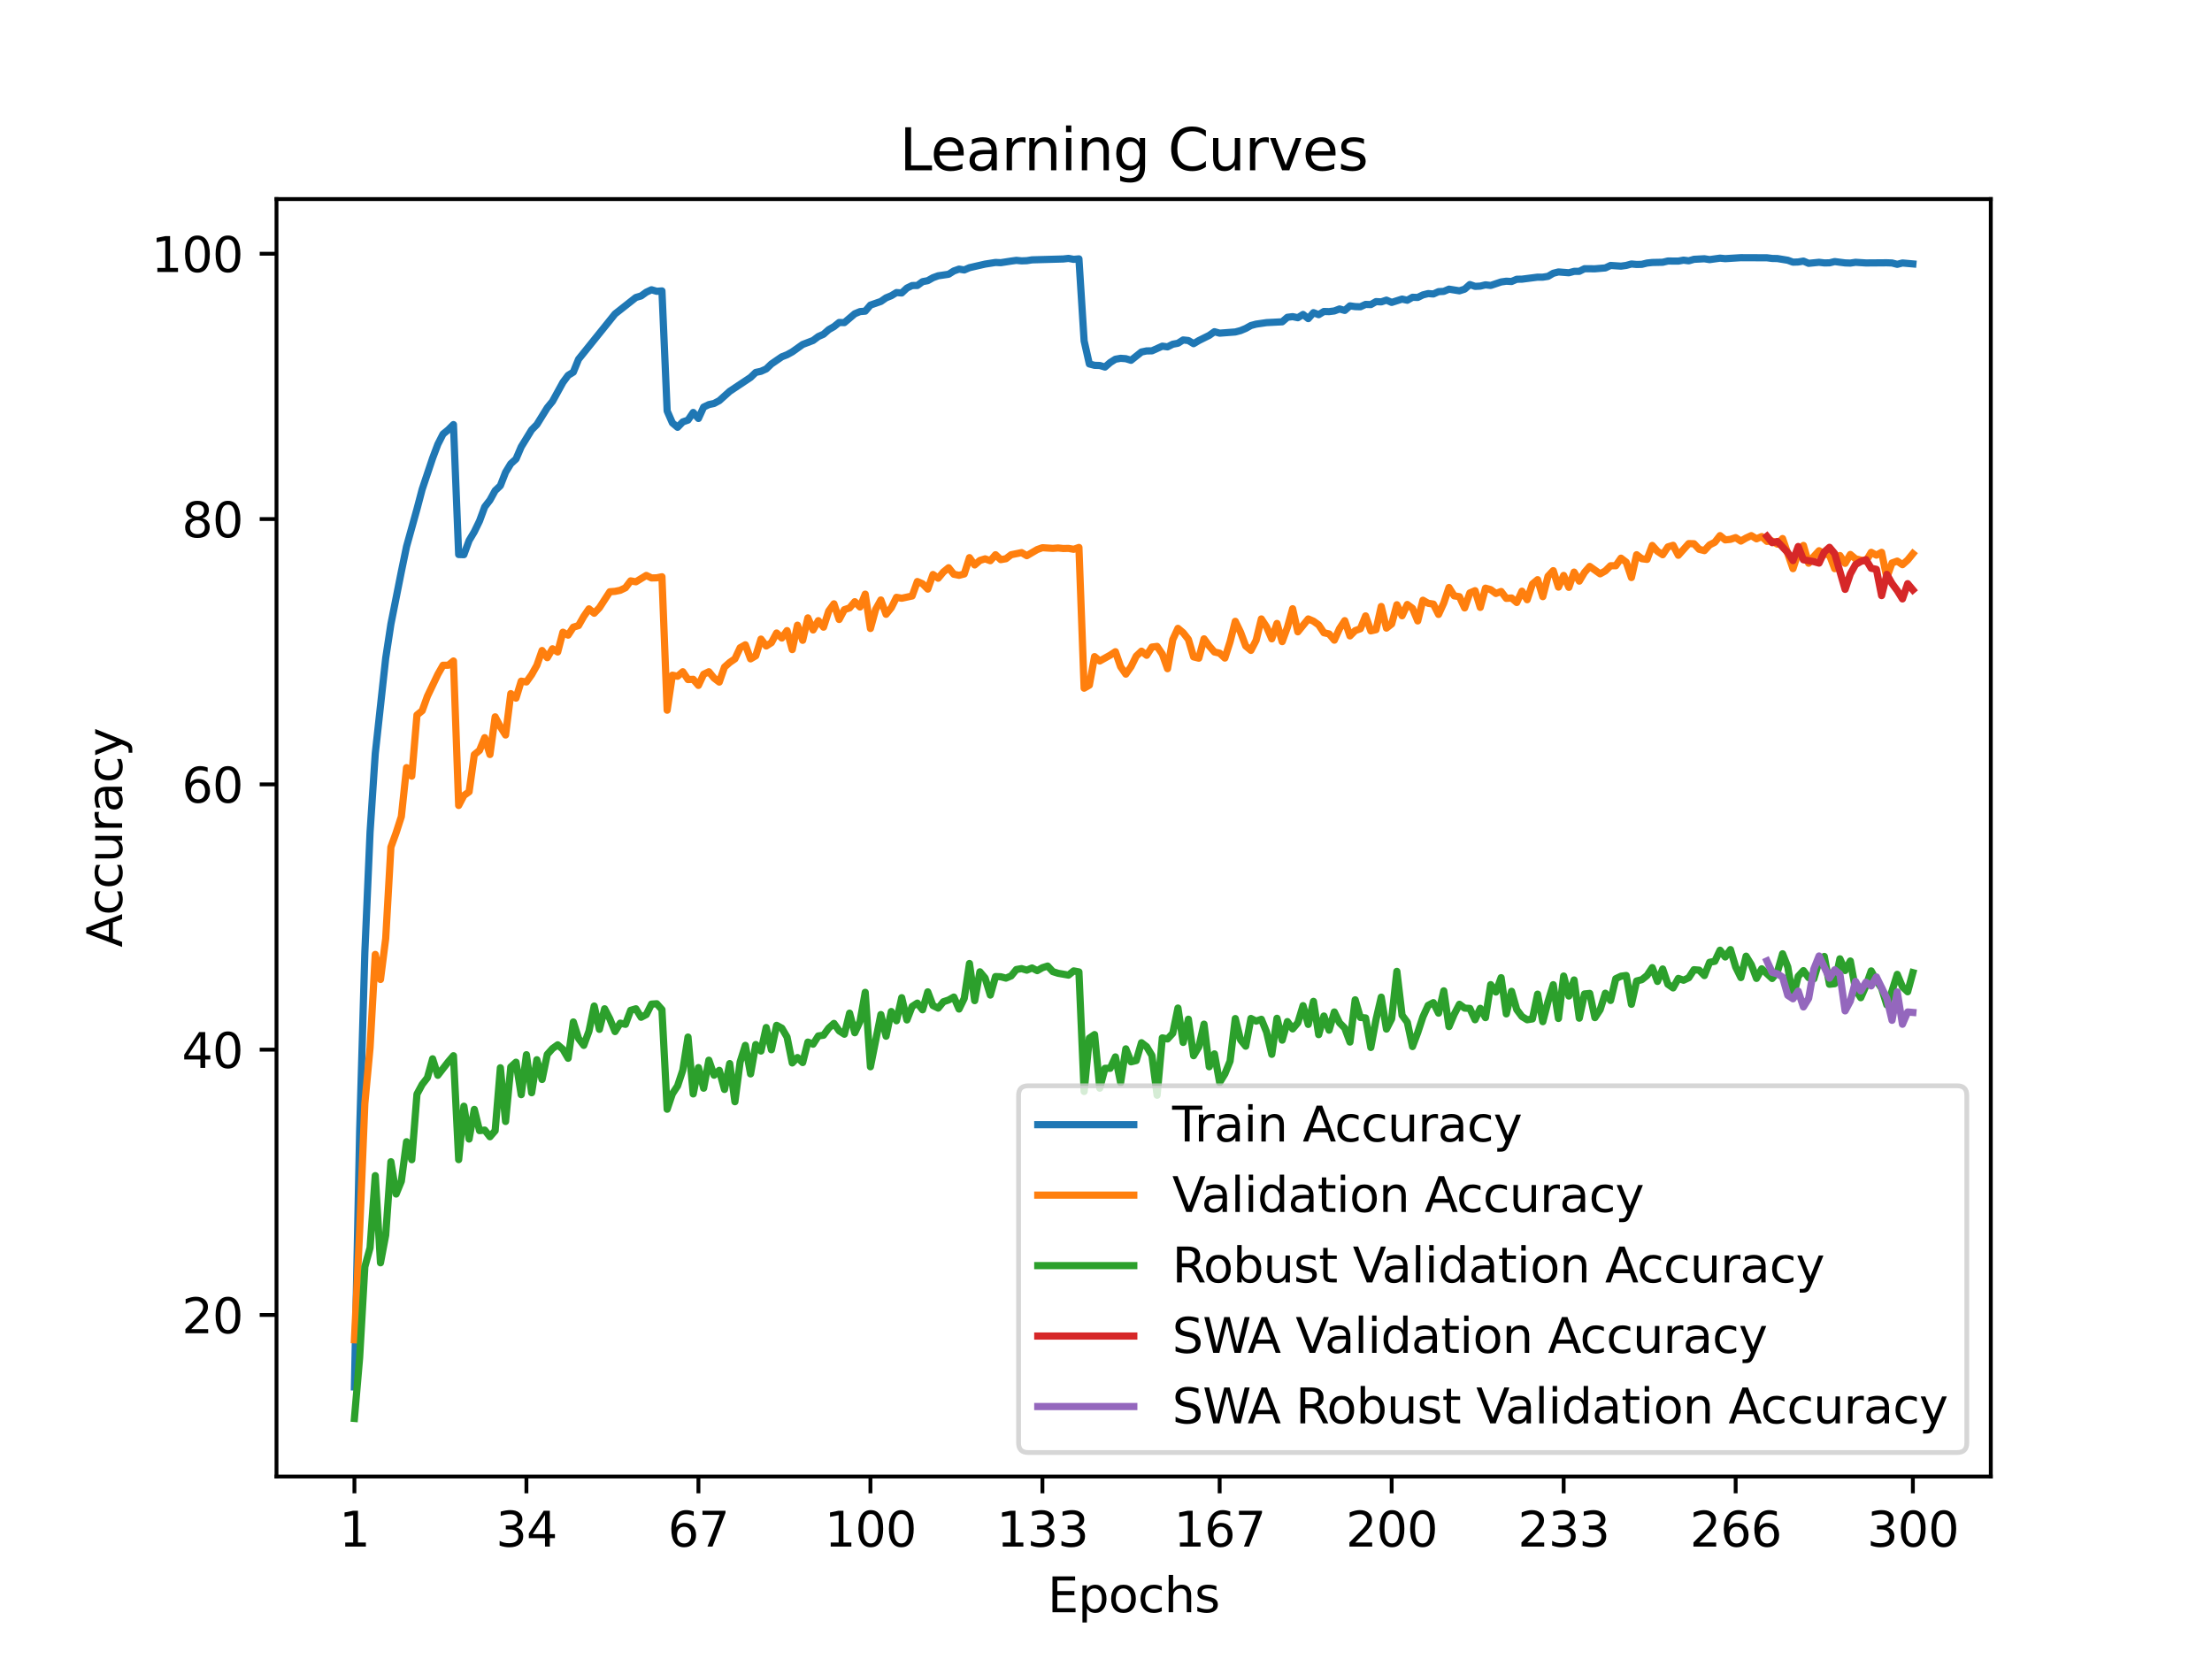 <?xml version="1.0" encoding="utf-8" standalone="no"?>
<!DOCTYPE svg PUBLIC "-//W3C//DTD SVG 1.1//EN"
  "http://www.w3.org/Graphics/SVG/1.1/DTD/svg11.dtd">
<svg xmlns:xlink="http://www.w3.org/1999/xlink" width="460.8pt" height="345.6pt" viewBox="0 0 460.8 345.6" xmlns="http://www.w3.org/2000/svg" version="1.1">
 <defs>
  <style type="text/css">*{stroke-linejoin: round; stroke-linecap: butt}</style>
 </defs>
 <g id="figure_1">
  <g id="patch_1">
   <path d="M 0 345.6 
L 460.8 345.6 
L 460.8 0 
L 0 0 
z
" style="fill: #ffffff"/>
  </g>
  <g id="axes_1">
   <g id="patch_2">
    <path d="M 57.6 307.584 
L 414.72 307.584 
L 414.72 41.472 
L 57.6 41.472 
z
" style="fill: #ffffff"/>
   </g>
   <g id="matplotlib.axis_1">
    <g id="xtick_1">
     <g id="line2d_1">
      <defs>
       <path id="m2e901fe897" d="M 0 0 
L 0 3.5 
" style="stroke: #000000; stroke-width: 0.8"/>
      </defs>
      <g>
       <use xlink:href="#m2e901fe897" x="73.833" y="307.584" style="stroke: #000000; stroke-width: 0.8"/>
      </g>
     </g>
     <g id="text_1">
      <!-- 1 -->
      <g transform="translate(70.651 322.182) scale(0.1 -0.1)">
       <defs>
        <path id="DejaVuSans-31" d="M 794 531 
L 1825 531 
L 1825 4091 
L 703 3866 
L 703 4441 
L 1819 4666 
L 2450 4666 
L 2450 531 
L 3481 531 
L 3481 0 
L 794 0 
L 794 531 
z
" transform="scale(0.016)"/>
       </defs>
       <use xlink:href="#DejaVuSans-31"/>
      </g>
     </g>
    </g>
    <g id="xtick_2">
     <g id="line2d_2">
      <g>
       <use xlink:href="#m2e901fe897" x="109.664" y="307.584" style="stroke: #000000; stroke-width: 0.8"/>
      </g>
     </g>
     <g id="text_2">
      <!-- 34 -->
      <g transform="translate(103.302 322.182) scale(0.1 -0.1)">
       <defs>
        <path id="DejaVuSans-33" d="M 2597 2516 
Q 3050 2419 3304 2112 
Q 3559 1806 3559 1356 
Q 3559 666 3084 287 
Q 2609 -91 1734 -91 
Q 1441 -91 1130 -33 
Q 819 25 488 141 
L 488 750 
Q 750 597 1062 519 
Q 1375 441 1716 441 
Q 2309 441 2620 675 
Q 2931 909 2931 1356 
Q 2931 1769 2642 2001 
Q 2353 2234 1838 2234 
L 1294 2234 
L 1294 2753 
L 1863 2753 
Q 2328 2753 2575 2939 
Q 2822 3125 2822 3475 
Q 2822 3834 2567 4026 
Q 2313 4219 1838 4219 
Q 1578 4219 1281 4162 
Q 984 4106 628 3988 
L 628 4550 
Q 988 4650 1302 4700 
Q 1616 4750 1894 4750 
Q 2613 4750 3031 4423 
Q 3450 4097 3450 3541 
Q 3450 3153 3228 2886 
Q 3006 2619 2597 2516 
z
" transform="scale(0.016)"/>
        <path id="DejaVuSans-34" d="M 2419 4116 
L 825 1625 
L 2419 1625 
L 2419 4116 
z
M 2253 4666 
L 3047 4666 
L 3047 1625 
L 3713 1625 
L 3713 1100 
L 3047 1100 
L 3047 0 
L 2419 0 
L 2419 1100 
L 313 1100 
L 313 1709 
L 2253 4666 
z
" transform="scale(0.016)"/>
       </defs>
       <use xlink:href="#DejaVuSans-33"/>
       <use xlink:href="#DejaVuSans-34" x="63.623"/>
      </g>
     </g>
    </g>
    <g id="xtick_3">
     <g id="line2d_3">
      <g>
       <use xlink:href="#m2e901fe897" x="145.496" y="307.584" style="stroke: #000000; stroke-width: 0.8"/>
      </g>
     </g>
     <g id="text_3">
      <!-- 67 -->
      <g transform="translate(139.133 322.182) scale(0.1 -0.1)">
       <defs>
        <path id="DejaVuSans-36" d="M 2113 2584 
Q 1688 2584 1439 2293 
Q 1191 2003 1191 1497 
Q 1191 994 1439 701 
Q 1688 409 2113 409 
Q 2538 409 2786 701 
Q 3034 994 3034 1497 
Q 3034 2003 2786 2293 
Q 2538 2584 2113 2584 
z
M 3366 4563 
L 3366 3988 
Q 3128 4100 2886 4159 
Q 2644 4219 2406 4219 
Q 1781 4219 1451 3797 
Q 1122 3375 1075 2522 
Q 1259 2794 1537 2939 
Q 1816 3084 2150 3084 
Q 2853 3084 3261 2657 
Q 3669 2231 3669 1497 
Q 3669 778 3244 343 
Q 2819 -91 2113 -91 
Q 1303 -91 875 529 
Q 447 1150 447 2328 
Q 447 3434 972 4092 
Q 1497 4750 2381 4750 
Q 2619 4750 2861 4703 
Q 3103 4656 3366 4563 
z
" transform="scale(0.016)"/>
        <path id="DejaVuSans-37" d="M 525 4666 
L 3525 4666 
L 3525 4397 
L 1831 0 
L 1172 0 
L 2766 4134 
L 525 4134 
L 525 4666 
z
" transform="scale(0.016)"/>
       </defs>
       <use xlink:href="#DejaVuSans-36"/>
       <use xlink:href="#DejaVuSans-37" x="63.623"/>
      </g>
     </g>
    </g>
    <g id="xtick_4">
     <g id="line2d_4">
      <g>
       <use xlink:href="#m2e901fe897" x="181.327" y="307.584" style="stroke: #000000; stroke-width: 0.8"/>
      </g>
     </g>
     <g id="text_4">
      <!-- 100 -->
      <g transform="translate(171.783 322.182) scale(0.1 -0.1)">
       <defs>
        <path id="DejaVuSans-30" d="M 2034 4250 
Q 1547 4250 1301 3770 
Q 1056 3291 1056 2328 
Q 1056 1369 1301 889 
Q 1547 409 2034 409 
Q 2525 409 2770 889 
Q 3016 1369 3016 2328 
Q 3016 3291 2770 3770 
Q 2525 4250 2034 4250 
z
M 2034 4750 
Q 2819 4750 3233 4129 
Q 3647 3509 3647 2328 
Q 3647 1150 3233 529 
Q 2819 -91 2034 -91 
Q 1250 -91 836 529 
Q 422 1150 422 2328 
Q 422 3509 836 4129 
Q 1250 4750 2034 4750 
z
" transform="scale(0.016)"/>
       </defs>
       <use xlink:href="#DejaVuSans-31"/>
       <use xlink:href="#DejaVuSans-30" x="63.623"/>
       <use xlink:href="#DejaVuSans-30" x="127.246"/>
      </g>
     </g>
    </g>
    <g id="xtick_5">
     <g id="line2d_5">
      <g>
       <use xlink:href="#m2e901fe897" x="217.158" y="307.584" style="stroke: #000000; stroke-width: 0.8"/>
      </g>
     </g>
     <g id="text_5">
      <!-- 133 -->
      <g transform="translate(207.615 322.182) scale(0.1 -0.1)">
       <use xlink:href="#DejaVuSans-31"/>
       <use xlink:href="#DejaVuSans-33" x="63.623"/>
       <use xlink:href="#DejaVuSans-33" x="127.246"/>
      </g>
     </g>
    </g>
    <g id="xtick_6">
     <g id="line2d_6">
      <g>
       <use xlink:href="#m2e901fe897" x="254.076" y="307.584" style="stroke: #000000; stroke-width: 0.8"/>
      </g>
     </g>
     <g id="text_6">
      <!-- 167 -->
      <g transform="translate(244.532 322.182) scale(0.1 -0.1)">
       <use xlink:href="#DejaVuSans-31"/>
       <use xlink:href="#DejaVuSans-36" x="63.623"/>
       <use xlink:href="#DejaVuSans-37" x="127.246"/>
      </g>
     </g>
    </g>
    <g id="xtick_7">
     <g id="line2d_7">
      <g>
       <use xlink:href="#m2e901fe897" x="289.907" y="307.584" style="stroke: #000000; stroke-width: 0.8"/>
      </g>
     </g>
     <g id="text_7">
      <!-- 200 -->
      <g transform="translate(280.363 322.182) scale(0.1 -0.1)">
       <defs>
        <path id="DejaVuSans-32" d="M 1228 531 
L 3431 531 
L 3431 0 
L 469 0 
L 469 531 
Q 828 903 1448 1529 
Q 2069 2156 2228 2338 
Q 2531 2678 2651 2914 
Q 2772 3150 2772 3378 
Q 2772 3750 2511 3984 
Q 2250 4219 1831 4219 
Q 1534 4219 1204 4116 
Q 875 4013 500 3803 
L 500 4441 
Q 881 4594 1212 4672 
Q 1544 4750 1819 4750 
Q 2544 4750 2975 4387 
Q 3406 4025 3406 3419 
Q 3406 3131 3298 2873 
Q 3191 2616 2906 2266 
Q 2828 2175 2409 1742 
Q 1991 1309 1228 531 
z
" transform="scale(0.016)"/>
       </defs>
       <use xlink:href="#DejaVuSans-32"/>
       <use xlink:href="#DejaVuSans-30" x="63.623"/>
       <use xlink:href="#DejaVuSans-30" x="127.246"/>
      </g>
     </g>
    </g>
    <g id="xtick_8">
     <g id="line2d_8">
      <g>
       <use xlink:href="#m2e901fe897" x="325.739" y="307.584" style="stroke: #000000; stroke-width: 0.8"/>
      </g>
     </g>
     <g id="text_8">
      <!-- 233 -->
      <g transform="translate(316.195 322.182) scale(0.1 -0.1)">
       <use xlink:href="#DejaVuSans-32"/>
       <use xlink:href="#DejaVuSans-33" x="63.623"/>
       <use xlink:href="#DejaVuSans-33" x="127.246"/>
      </g>
     </g>
    </g>
    <g id="xtick_9">
     <g id="line2d_9">
      <g>
       <use xlink:href="#m2e901fe897" x="361.57" y="307.584" style="stroke: #000000; stroke-width: 0.8"/>
      </g>
     </g>
     <g id="text_9">
      <!-- 266 -->
      <g transform="translate(352.026 322.182) scale(0.1 -0.1)">
       <use xlink:href="#DejaVuSans-32"/>
       <use xlink:href="#DejaVuSans-36" x="63.623"/>
       <use xlink:href="#DejaVuSans-36" x="127.246"/>
      </g>
     </g>
    </g>
    <g id="xtick_10">
     <g id="line2d_10">
      <g>
       <use xlink:href="#m2e901fe897" x="398.487" y="307.584" style="stroke: #000000; stroke-width: 0.8"/>
      </g>
     </g>
     <g id="text_10">
      <!-- 300 -->
      <g transform="translate(388.944 322.182) scale(0.1 -0.1)">
       <use xlink:href="#DejaVuSans-33"/>
       <use xlink:href="#DejaVuSans-30" x="63.623"/>
       <use xlink:href="#DejaVuSans-30" x="127.246"/>
      </g>
     </g>
    </g>
    <g id="text_11">
     <!-- Epochs -->
     <g transform="translate(218.244 335.861) scale(0.1 -0.1)">
      <defs>
       <path id="DejaVuSans-45" d="M 628 4666 
L 3578 4666 
L 3578 4134 
L 1259 4134 
L 1259 2753 
L 3481 2753 
L 3481 2222 
L 1259 2222 
L 1259 531 
L 3634 531 
L 3634 0 
L 628 0 
L 628 4666 
z
" transform="scale(0.016)"/>
       <path id="DejaVuSans-70" d="M 1159 525 
L 1159 -1331 
L 581 -1331 
L 581 3500 
L 1159 3500 
L 1159 2969 
Q 1341 3281 1617 3432 
Q 1894 3584 2278 3584 
Q 2916 3584 3314 3078 
Q 3713 2572 3713 1747 
Q 3713 922 3314 415 
Q 2916 -91 2278 -91 
Q 1894 -91 1617 61 
Q 1341 213 1159 525 
z
M 3116 1747 
Q 3116 2381 2855 2742 
Q 2594 3103 2138 3103 
Q 1681 3103 1420 2742 
Q 1159 2381 1159 1747 
Q 1159 1113 1420 752 
Q 1681 391 2138 391 
Q 2594 391 2855 752 
Q 3116 1113 3116 1747 
z
" transform="scale(0.016)"/>
       <path id="DejaVuSans-6f" d="M 1959 3097 
Q 1497 3097 1228 2736 
Q 959 2375 959 1747 
Q 959 1119 1226 758 
Q 1494 397 1959 397 
Q 2419 397 2687 759 
Q 2956 1122 2956 1747 
Q 2956 2369 2687 2733 
Q 2419 3097 1959 3097 
z
M 1959 3584 
Q 2709 3584 3137 3096 
Q 3566 2609 3566 1747 
Q 3566 888 3137 398 
Q 2709 -91 1959 -91 
Q 1206 -91 779 398 
Q 353 888 353 1747 
Q 353 2609 779 3096 
Q 1206 3584 1959 3584 
z
" transform="scale(0.016)"/>
       <path id="DejaVuSans-63" d="M 3122 3366 
L 3122 2828 
Q 2878 2963 2633 3030 
Q 2388 3097 2138 3097 
Q 1578 3097 1268 2742 
Q 959 2388 959 1747 
Q 959 1106 1268 751 
Q 1578 397 2138 397 
Q 2388 397 2633 464 
Q 2878 531 3122 666 
L 3122 134 
Q 2881 22 2623 -34 
Q 2366 -91 2075 -91 
Q 1284 -91 818 406 
Q 353 903 353 1747 
Q 353 2603 823 3093 
Q 1294 3584 2113 3584 
Q 2378 3584 2631 3529 
Q 2884 3475 3122 3366 
z
" transform="scale(0.016)"/>
       <path id="DejaVuSans-68" d="M 3513 2113 
L 3513 0 
L 2938 0 
L 2938 2094 
Q 2938 2591 2744 2837 
Q 2550 3084 2163 3084 
Q 1697 3084 1428 2787 
Q 1159 2491 1159 1978 
L 1159 0 
L 581 0 
L 581 4863 
L 1159 4863 
L 1159 2956 
Q 1366 3272 1645 3428 
Q 1925 3584 2291 3584 
Q 2894 3584 3203 3211 
Q 3513 2838 3513 2113 
z
" transform="scale(0.016)"/>
       <path id="DejaVuSans-73" d="M 2834 3397 
L 2834 2853 
Q 2591 2978 2328 3040 
Q 2066 3103 1784 3103 
Q 1356 3103 1142 2972 
Q 928 2841 928 2578 
Q 928 2378 1081 2264 
Q 1234 2150 1697 2047 
L 1894 2003 
Q 2506 1872 2764 1633 
Q 3022 1394 3022 966 
Q 3022 478 2636 193 
Q 2250 -91 1575 -91 
Q 1294 -91 989 -36 
Q 684 19 347 128 
L 347 722 
Q 666 556 975 473 
Q 1284 391 1588 391 
Q 1994 391 2212 530 
Q 2431 669 2431 922 
Q 2431 1156 2273 1281 
Q 2116 1406 1581 1522 
L 1381 1569 
Q 847 1681 609 1914 
Q 372 2147 372 2553 
Q 372 3047 722 3315 
Q 1072 3584 1716 3584 
Q 2034 3584 2315 3537 
Q 2597 3491 2834 3397 
z
" transform="scale(0.016)"/>
      </defs>
      <use xlink:href="#DejaVuSans-45"/>
      <use xlink:href="#DejaVuSans-70" x="63.184"/>
      <use xlink:href="#DejaVuSans-6f" x="126.66"/>
      <use xlink:href="#DejaVuSans-63" x="187.842"/>
      <use xlink:href="#DejaVuSans-68" x="242.822"/>
      <use xlink:href="#DejaVuSans-73" x="306.201"/>
     </g>
    </g>
   </g>
   <g id="matplotlib.axis_2">
    <g id="ytick_1">
     <g id="line2d_11">
      <defs>
       <path id="mb927bad14a" d="M 0 0 
L -3.5 0 
" style="stroke: #000000; stroke-width: 0.8"/>
      </defs>
      <g>
       <use xlink:href="#mb927bad14a" x="57.6" y="273.933" style="stroke: #000000; stroke-width: 0.8"/>
      </g>
     </g>
     <g id="text_12">
      <!-- 20 -->
      <g transform="translate(37.875 277.733) scale(0.1 -0.1)">
       <use xlink:href="#DejaVuSans-32"/>
       <use xlink:href="#DejaVuSans-30" x="63.623"/>
      </g>
     </g>
    </g>
    <g id="ytick_2">
     <g id="line2d_12">
      <g>
       <use xlink:href="#mb927bad14a" x="57.6" y="218.665" style="stroke: #000000; stroke-width: 0.8"/>
      </g>
     </g>
     <g id="text_13">
      <!-- 40 -->
      <g transform="translate(37.875 222.464) scale(0.1 -0.1)">
       <use xlink:href="#DejaVuSans-34"/>
       <use xlink:href="#DejaVuSans-30" x="63.623"/>
      </g>
     </g>
    </g>
    <g id="ytick_3">
     <g id="line2d_13">
      <g>
       <use xlink:href="#mb927bad14a" x="57.6" y="163.397" style="stroke: #000000; stroke-width: 0.8"/>
      </g>
     </g>
     <g id="text_14">
      <!-- 60 -->
      <g transform="translate(37.875 167.196) scale(0.1 -0.1)">
       <use xlink:href="#DejaVuSans-36"/>
       <use xlink:href="#DejaVuSans-30" x="63.623"/>
      </g>
     </g>
    </g>
    <g id="ytick_4">
     <g id="line2d_14">
      <g>
       <use xlink:href="#mb927bad14a" x="57.6" y="108.129" style="stroke: #000000; stroke-width: 0.8"/>
      </g>
     </g>
     <g id="text_15">
      <!-- 80 -->
      <g transform="translate(37.875 111.928) scale(0.1 -0.1)">
       <defs>
        <path id="DejaVuSans-38" d="M 2034 2216 
Q 1584 2216 1326 1975 
Q 1069 1734 1069 1313 
Q 1069 891 1326 650 
Q 1584 409 2034 409 
Q 2484 409 2743 651 
Q 3003 894 3003 1313 
Q 3003 1734 2745 1975 
Q 2488 2216 2034 2216 
z
M 1403 2484 
Q 997 2584 770 2862 
Q 544 3141 544 3541 
Q 544 4100 942 4425 
Q 1341 4750 2034 4750 
Q 2731 4750 3128 4425 
Q 3525 4100 3525 3541 
Q 3525 3141 3298 2862 
Q 3072 2584 2669 2484 
Q 3125 2378 3379 2068 
Q 3634 1759 3634 1313 
Q 3634 634 3220 271 
Q 2806 -91 2034 -91 
Q 1263 -91 848 271 
Q 434 634 434 1313 
Q 434 1759 690 2068 
Q 947 2378 1403 2484 
z
M 1172 3481 
Q 1172 3119 1398 2916 
Q 1625 2713 2034 2713 
Q 2441 2713 2670 2916 
Q 2900 3119 2900 3481 
Q 2900 3844 2670 4047 
Q 2441 4250 2034 4250 
Q 1625 4250 1398 4047 
Q 1172 3844 1172 3481 
z
" transform="scale(0.016)"/>
       </defs>
       <use xlink:href="#DejaVuSans-38"/>
       <use xlink:href="#DejaVuSans-30" x="63.623"/>
      </g>
     </g>
    </g>
    <g id="ytick_5">
     <g id="line2d_15">
      <g>
       <use xlink:href="#mb927bad14a" x="57.6" y="52.86" style="stroke: #000000; stroke-width: 0.8"/>
      </g>
     </g>
     <g id="text_16">
      <!-- 100 -->
      <g transform="translate(31.512 56.66) scale(0.1 -0.1)">
       <use xlink:href="#DejaVuSans-31"/>
       <use xlink:href="#DejaVuSans-30" x="63.623"/>
       <use xlink:href="#DejaVuSans-30" x="127.246"/>
      </g>
     </g>
    </g>
    <g id="text_17">
     <!-- Accuracy -->
     <g transform="translate(25.433 197.356) rotate(-90) scale(0.1 -0.1)">
      <defs>
       <path id="DejaVuSans-41" d="M 2188 4044 
L 1331 1722 
L 3047 1722 
L 2188 4044 
z
M 1831 4666 
L 2547 4666 
L 4325 0 
L 3669 0 
L 3244 1197 
L 1141 1197 
L 716 0 
L 50 0 
L 1831 4666 
z
" transform="scale(0.016)"/>
       <path id="DejaVuSans-75" d="M 544 1381 
L 544 3500 
L 1119 3500 
L 1119 1403 
Q 1119 906 1312 657 
Q 1506 409 1894 409 
Q 2359 409 2629 706 
Q 2900 1003 2900 1516 
L 2900 3500 
L 3475 3500 
L 3475 0 
L 2900 0 
L 2900 538 
Q 2691 219 2414 64 
Q 2138 -91 1772 -91 
Q 1169 -91 856 284 
Q 544 659 544 1381 
z
M 1991 3584 
L 1991 3584 
z
" transform="scale(0.016)"/>
       <path id="DejaVuSans-72" d="M 2631 2963 
Q 2534 3019 2420 3045 
Q 2306 3072 2169 3072 
Q 1681 3072 1420 2755 
Q 1159 2438 1159 1844 
L 1159 0 
L 581 0 
L 581 3500 
L 1159 3500 
L 1159 2956 
Q 1341 3275 1631 3429 
Q 1922 3584 2338 3584 
Q 2397 3584 2469 3576 
Q 2541 3569 2628 3553 
L 2631 2963 
z
" transform="scale(0.016)"/>
       <path id="DejaVuSans-61" d="M 2194 1759 
Q 1497 1759 1228 1600 
Q 959 1441 959 1056 
Q 959 750 1161 570 
Q 1363 391 1709 391 
Q 2188 391 2477 730 
Q 2766 1069 2766 1631 
L 2766 1759 
L 2194 1759 
z
M 3341 1997 
L 3341 0 
L 2766 0 
L 2766 531 
Q 2569 213 2275 61 
Q 1981 -91 1556 -91 
Q 1019 -91 701 211 
Q 384 513 384 1019 
Q 384 1609 779 1909 
Q 1175 2209 1959 2209 
L 2766 2209 
L 2766 2266 
Q 2766 2663 2505 2880 
Q 2244 3097 1772 3097 
Q 1472 3097 1187 3025 
Q 903 2953 641 2809 
L 641 3341 
Q 956 3463 1253 3523 
Q 1550 3584 1831 3584 
Q 2591 3584 2966 3190 
Q 3341 2797 3341 1997 
z
" transform="scale(0.016)"/>
       <path id="DejaVuSans-79" d="M 2059 -325 
Q 1816 -950 1584 -1140 
Q 1353 -1331 966 -1331 
L 506 -1331 
L 506 -850 
L 844 -850 
Q 1081 -850 1212 -737 
Q 1344 -625 1503 -206 
L 1606 56 
L 191 3500 
L 800 3500 
L 1894 763 
L 2988 3500 
L 3597 3500 
L 2059 -325 
z
" transform="scale(0.016)"/>
      </defs>
      <use xlink:href="#DejaVuSans-41"/>
      <use xlink:href="#DejaVuSans-63" x="66.658"/>
      <use xlink:href="#DejaVuSans-63" x="121.639"/>
      <use xlink:href="#DejaVuSans-75" x="176.619"/>
      <use xlink:href="#DejaVuSans-72" x="239.998"/>
      <use xlink:href="#DejaVuSans-61" x="281.111"/>
      <use xlink:href="#DejaVuSans-63" x="342.391"/>
      <use xlink:href="#DejaVuSans-79" x="397.371"/>
     </g>
    </g>
   </g>
   <g id="line2d_16">
    <path d="M 73.833 288.921 
L 74.919 235.822 
L 76.004 198.383 
L 77.09 173.359 
L 78.176 156.964 
L 80.348 137.114 
L 81.433 130.011 
L 83.605 119.082 
L 84.691 113.848 
L 86.862 106.043 
L 87.948 101.924 
L 90.12 95.446 
L 91.206 92.566 
L 92.291 90.427 
L 93.377 89.537 
L 94.463 88.448 
L 95.549 115.517 
L 96.635 115.55 
L 97.72 112.604 
L 98.806 110.774 
L 99.892 108.536 
L 100.978 105.589 
L 102.064 104.185 
L 103.149 102.206 
L 104.235 101.178 
L 105.321 98.387 
L 106.407 96.601 
L 107.493 95.623 
L 108.578 93.086 
L 110.75 89.548 
L 111.836 88.448 
L 114.007 84.943 
L 115.093 83.617 
L 117.265 79.659 
L 118.351 78.194 
L 119.436 77.52 
L 120.522 74.839 
L 128.123 65.397 
L 132.466 61.97 
L 133.552 61.65 
L 134.638 60.865 
L 135.723 60.362 
L 136.809 60.682 
L 137.895 60.605 
L 138.981 85.612 
L 140.067 88.094 
L 141.152 89.012 
L 142.238 87.89 
L 143.324 87.514 
L 144.41 85.922 
L 145.496 87.176 
L 146.581 84.805 
L 147.667 84.285 
L 148.753 84.048 
L 149.839 83.467 
L 152.01 81.516 
L 156.354 78.625 
L 157.439 77.58 
L 158.525 77.348 
L 159.611 76.862 
L 160.697 75.823 
L 162.868 74.33 
L 163.954 73.904 
L 165.04 73.307 
L 167.212 71.76 
L 169.383 70.925 
L 170.469 70.112 
L 171.555 69.626 
L 172.641 68.67 
L 173.726 68.045 
L 174.812 67.177 
L 175.898 67.205 
L 178.07 65.359 
L 179.155 64.911 
L 180.241 64.822 
L 181.327 63.557 
L 183.499 62.799 
L 184.584 62.048 
L 185.67 61.605 
L 186.756 60.947 
L 187.842 61.03 
L 188.928 60.013 
L 190.013 59.483 
L 191.099 59.472 
L 192.185 58.676 
L 193.271 58.466 
L 194.357 57.852 
L 195.442 57.454 
L 197.614 57.133 
L 198.7 56.448 
L 199.786 56.061 
L 200.871 56.238 
L 201.957 55.763 
L 205.215 55.016 
L 207.386 54.674 
L 208.472 54.723 
L 210.644 54.386 
L 211.729 54.237 
L 212.815 54.342 
L 213.901 54.303 
L 214.987 54.132 
L 221.502 53.949 
L 222.587 53.828 
L 223.673 54.027 
L 224.759 53.927 
L 225.845 71.019 
L 226.931 75.817 
L 228.016 76.104 
L 229.102 76.138 
L 230.188 76.464 
L 231.274 75.519 
L 232.36 74.833 
L 233.445 74.645 
L 234.531 74.723 
L 235.617 75.054 
L 237.789 73.324 
L 238.875 73.097 
L 239.96 73.092 
L 242.132 72.113 
L 243.218 72.257 
L 244.304 71.71 
L 245.389 71.505 
L 246.475 70.82 
L 247.561 70.936 
L 248.647 71.594 
L 249.733 70.947 
L 251.904 69.869 
L 252.99 69.101 
L 254.076 69.405 
L 257.333 69.156 
L 258.419 68.874 
L 259.505 68.421 
L 260.591 67.813 
L 261.676 67.52 
L 263.848 67.205 
L 267.105 67.039 
L 268.191 66.099 
L 269.277 65.961 
L 270.363 66.188 
L 271.449 65.508 
L 272.534 66.376 
L 273.62 65.132 
L 274.706 65.552 
L 275.792 64.889 
L 276.878 64.916 
L 277.963 64.778 
L 279.049 64.364 
L 280.135 64.668 
L 281.221 63.717 
L 282.307 63.872 
L 283.392 63.905 
L 284.478 63.413 
L 285.564 63.452 
L 286.65 62.832 
L 287.736 62.888 
L 288.821 62.523 
L 289.907 62.998 
L 292.079 62.307 
L 293.165 62.545 
L 294.25 61.931 
L 295.336 61.965 
L 296.422 61.434 
L 297.508 61.158 
L 298.594 61.24 
L 299.679 60.754 
L 300.765 60.699 
L 301.851 60.234 
L 304.023 60.583 
L 305.108 60.24 
L 306.194 59.278 
L 307.28 59.654 
L 308.366 59.604 
L 309.452 59.339 
L 310.537 59.466 
L 312.709 58.736 
L 313.795 58.582 
L 314.881 58.642 
L 315.966 58.173 
L 317.052 58.156 
L 320.31 57.736 
L 321.395 57.736 
L 322.481 57.57 
L 323.567 56.929 
L 324.653 56.652 
L 326.824 56.824 
L 327.91 56.531 
L 328.996 56.52 
L 330.082 55.978 
L 332.253 55.995 
L 334.425 55.812 
L 335.511 55.298 
L 337.682 55.442 
L 338.768 55.293 
L 339.854 54.994 
L 340.94 55.094 
L 342.026 55.066 
L 343.111 54.795 
L 344.197 54.679 
L 346.369 54.635 
L 347.455 54.375 
L 349.626 54.392 
L 350.712 54.193 
L 351.798 54.331 
L 352.884 54.021 
L 355.055 53.905 
L 356.141 54.082 
L 358.313 53.778 
L 359.398 53.883 
L 362.656 53.679 
L 368.085 53.701 
L 369.171 53.839 
L 370.256 53.861 
L 372.428 54.215 
L 373.514 54.613 
L 374.6 54.574 
L 375.685 54.392 
L 376.771 54.856 
L 378.943 54.64 
L 380.029 54.768 
L 381.114 54.756 
L 382.2 54.491 
L 384.372 54.768 
L 385.458 54.806 
L 386.543 54.64 
L 388.715 54.779 
L 393.058 54.745 
L 394.144 54.784 
L 395.23 55.066 
L 396.316 54.784 
L 398.487 54.978 
L 398.487 54.978 
" clip-path="url(#p60f20df214)" style="fill: none; stroke: #1f77b4; stroke-width: 1.5; stroke-linecap: square"/>
   </g>
   <g id="line2d_17">
    <path d="M 73.833 279.101 
L 74.919 256.469 
L 76.004 229.912 
L 77.09 218.251 
L 78.176 198.824 
L 79.262 204.047 
L 80.348 195.508 
L 81.433 176.468 
L 82.519 173.483 
L 83.605 170.112 
L 84.691 159.915 
L 85.777 161.684 
L 86.862 148.944 
L 87.948 148.06 
L 89.034 145.048 
L 91.206 140.488 
L 92.291 138.581 
L 93.377 138.581 
L 94.463 137.697 
L 95.549 167.791 
L 96.635 165.718 
L 97.72 164.944 
L 98.806 157.207 
L 99.892 156.323 
L 100.978 153.67 
L 102.064 157.179 
L 103.149 149.331 
L 104.235 151.404 
L 105.321 153.117 
L 106.407 144.495 
L 107.493 145.435 
L 108.578 141.898 
L 109.664 142.063 
L 110.75 140.544 
L 111.836 138.609 
L 112.922 135.514 
L 114.007 137.006 
L 115.093 135.155 
L 116.179 135.818 
L 117.265 131.701 
L 118.351 132.309 
L 119.436 130.65 
L 120.522 130.319 
L 121.608 128.412 
L 122.694 126.837 
L 123.78 127.749 
L 124.865 126.616 
L 127.037 123.272 
L 128.123 123.189 
L 129.209 122.968 
L 130.294 122.443 
L 131.38 121.006 
L 132.466 121.2 
L 134.638 119.873 
L 135.723 120.398 
L 136.809 120.371 
L 137.895 120.15 
L 138.981 147.949 
L 140.067 140.654 
L 141.152 140.875 
L 142.238 139.936 
L 143.324 141.566 
L 144.41 141.511 
L 145.496 142.782 
L 146.581 140.461 
L 147.667 139.936 
L 148.753 141.262 
L 149.839 142.091 
L 150.925 138.968 
L 152.01 138.001 
L 153.096 137.255 
L 154.182 134.934 
L 155.268 134.326 
L 156.354 137.255 
L 157.439 136.619 
L 158.525 133.138 
L 159.611 134.575 
L 160.697 133.884 
L 161.783 131.866 
L 162.868 132.916 
L 163.954 131.369 
L 165.04 135.321 
L 166.126 130.236 
L 167.212 133.386 
L 168.297 128.716 
L 169.383 131.231 
L 170.469 129.296 
L 171.555 130.65 
L 172.641 127.279 
L 173.726 125.787 
L 174.812 129.048 
L 175.898 127.003 
L 176.984 126.644 
L 178.07 125.345 
L 179.155 126.45 
L 180.241 123.77 
L 181.327 130.927 
L 182.413 126.948 
L 183.499 124.985 
L 184.584 127.97 
L 185.67 126.616 
L 186.756 124.433 
L 187.842 124.626 
L 190.013 124.156 
L 191.099 121.144 
L 192.185 121.614 
L 193.271 122.72 
L 194.357 119.68 
L 195.442 120.454 
L 196.528 119.155 
L 197.614 118.27 
L 198.7 119.624 
L 199.786 119.846 
L 200.871 119.569 
L 201.957 116.17 
L 203.043 117.69 
L 204.129 116.751 
L 205.215 116.419 
L 206.3 116.806 
L 207.386 115.562 
L 208.472 116.585 
L 209.558 116.391 
L 210.644 115.562 
L 212.815 115.12 
L 213.901 115.756 
L 216.073 114.485 
L 217.158 114.098 
L 219.33 114.236 
L 220.416 114.153 
L 221.502 114.263 
L 222.587 114.236 
L 223.673 114.429 
L 224.759 114.042 
L 225.845 143.362 
L 226.931 142.727 
L 228.016 136.785 
L 229.102 137.697 
L 231.274 136.481 
L 232.36 135.763 
L 233.445 138.885 
L 234.531 140.433 
L 235.617 138.885 
L 236.703 136.675 
L 237.789 135.652 
L 238.875 136.509 
L 239.96 134.796 
L 241.046 134.657 
L 242.132 136.26 
L 243.218 139.3 
L 244.304 133.248 
L 245.389 130.899 
L 246.475 131.811 
L 247.561 133.193 
L 248.647 136.841 
L 249.733 137.117 
L 250.818 133.082 
L 251.904 134.575 
L 252.99 135.818 
L 254.076 136.067 
L 255.162 137.089 
L 256.247 133.69 
L 257.333 129.435 
L 258.419 131.673 
L 259.505 134.575 
L 260.591 135.486 
L 261.676 133.386 
L 262.762 128.937 
L 263.848 130.595 
L 264.934 133.082 
L 266.02 129.877 
L 267.105 133.663 
L 268.191 130.678 
L 269.277 126.809 
L 270.363 131.618 
L 272.534 128.937 
L 273.62 129.407 
L 274.706 130.181 
L 275.792 131.811 
L 276.878 132.06 
L 277.963 133.359 
L 279.049 130.954 
L 280.135 129.296 
L 281.221 132.474 
L 282.307 131.369 
L 283.392 130.982 
L 284.478 128.302 
L 285.564 131.424 
L 286.65 131.176 
L 287.736 126.34 
L 288.821 130.844 
L 289.907 129.987 
L 290.993 125.98 
L 292.079 128.274 
L 293.165 125.925 
L 294.25 126.726 
L 295.336 129.352 
L 296.422 125.041 
L 297.508 125.676 
L 298.594 125.842 
L 299.679 127.998 
L 300.765 125.621 
L 301.851 122.388 
L 302.937 124.129 
L 304.023 124.295 
L 305.108 126.644 
L 306.194 123.521 
L 307.28 123.051 
L 308.366 126.533 
L 309.452 122.526 
L 310.537 122.83 
L 311.623 123.631 
L 312.709 123.217 
L 313.795 124.654 
L 314.881 124.571 
L 315.966 125.511 
L 317.052 123.162 
L 318.138 124.93 
L 319.224 121.669 
L 320.31 120.757 
L 321.395 124.295 
L 322.481 120.039 
L 323.567 118.878 
L 324.653 122.305 
L 325.739 119.873 
L 326.824 122.36 
L 327.91 119.182 
L 328.996 121.061 
L 330.082 119.238 
L 331.168 117.994 
L 333.339 119.542 
L 334.425 118.934 
L 335.511 117.856 
L 336.597 117.856 
L 337.682 116.281 
L 338.768 117.11 
L 339.854 120.315 
L 340.94 115.562 
L 342.026 116.391 
L 343.111 116.529 
L 344.197 113.628 
L 345.283 114.844 
L 346.369 115.562 
L 347.455 113.932 
L 348.54 113.6 
L 349.626 115.673 
L 351.798 113.241 
L 352.884 113.269 
L 353.969 114.429 
L 355.055 114.706 
L 356.141 113.517 
L 357.227 112.965 
L 358.313 111.583 
L 359.398 112.467 
L 360.484 112.357 
L 361.57 111.997 
L 362.656 112.716 
L 363.742 112.08 
L 364.827 111.583 
L 365.913 112.246 
L 366.999 111.776 
L 368.085 112.771 
L 369.171 112.716 
L 370.256 113.352 
L 371.342 112.191 
L 373.514 118.464 
L 374.6 115.12 
L 375.685 113.628 
L 376.771 117.331 
L 377.857 115.922 
L 378.943 114.733 
L 380.029 115.396 
L 381.114 115.618 
L 382.2 118.464 
L 383.286 115.728 
L 384.372 117.358 
L 385.458 115.507 
L 386.543 116.419 
L 388.715 116.916 
L 389.801 115.065 
L 390.887 115.645 
L 391.972 115.065 
L 393.058 120.315 
L 394.144 117.276 
L 395.23 116.889 
L 396.316 117.635 
L 397.401 116.668 
L 398.487 115.341 
L 398.487 115.341 
" clip-path="url(#p60f20df214)" style="fill: none; stroke: #ff7f0e; stroke-width: 1.5; stroke-linecap: square"/>
   </g>
   <g id="line2d_18">
    <path d="M 73.833 295.488 
L 74.919 282.833 
L 76.004 263.89 
L 77.09 259.945 
L 78.176 244.908 
L 79.262 263.07 
L 80.348 257.296 
L 81.433 242.011 
L 82.519 248.739 
L 83.605 246.071 
L 84.691 237.838 
L 85.777 241.592 
L 86.862 227.927 
L 87.948 225.907 
L 89.034 224.516 
L 90.12 220.571 
L 91.206 224.001 
L 93.377 221.2 
L 94.463 219.923 
L 95.549 241.573 
L 96.635 230.443 
L 97.72 237.285 
L 98.806 231.11 
L 99.892 235.531 
L 100.978 235.417 
L 102.064 236.808 
L 103.149 235.551 
L 104.235 222.439 
L 105.321 233.626 
L 106.407 222.267 
L 107.493 221.276 
L 108.578 228.042 
L 109.664 219.713 
L 110.75 227.641 
L 111.836 220.762 
L 112.922 224.878 
L 114.007 219.656 
L 115.093 218.436 
L 116.179 217.655 
L 117.265 218.589 
L 118.351 220.457 
L 119.436 212.891 
L 120.522 216.34 
L 121.608 217.769 
L 122.694 214.815 
L 123.78 209.574 
L 124.865 214.434 
L 125.951 210.146 
L 127.037 212.243 
L 128.123 214.892 
L 129.209 213.138 
L 130.294 213.386 
L 131.38 210.47 
L 132.466 210.146 
L 133.552 211.919 
L 134.638 211.347 
L 135.723 209.174 
L 136.809 209.098 
L 137.895 210.318 
L 138.981 231.072 
L 140.067 227.87 
L 141.152 226.212 
L 142.238 222.934 
L 143.324 216.035 
L 144.41 227.889 
L 145.496 222.401 
L 146.581 226.689 
L 147.667 220.857 
L 148.753 223.982 
L 149.839 222.972 
L 150.925 226.955 
L 152.01 221.562 
L 153.096 229.509 
L 154.182 221.219 
L 155.268 217.769 
L 156.354 223.716 
L 157.439 217.598 
L 158.525 218.951 
L 159.611 214.053 
L 160.697 218.684 
L 161.783 213.596 
L 162.868 214.187 
L 163.954 216.035 
L 165.04 221.429 
L 166.126 220.304 
L 167.212 221.352 
L 168.297 217.083 
L 169.383 217.522 
L 170.469 215.806 
L 171.555 215.654 
L 172.641 214.167 
L 173.726 213.196 
L 174.812 214.739 
L 175.898 215.444 
L 176.984 211.061 
L 178.07 215.139 
L 179.155 212.795 
L 180.241 206.716 
L 181.327 222.229 
L 183.499 211.347 
L 184.584 215.864 
L 185.67 210.718 
L 186.756 212.643 
L 187.842 207.84 
L 188.928 212.471 
L 190.013 209.67 
L 191.099 208.965 
L 192.185 210.356 
L 193.271 206.62 
L 194.357 209.479 
L 195.442 210.013 
L 196.528 208.679 
L 197.614 208.317 
L 198.7 207.707 
L 199.786 210.203 
L 200.871 207.974 
L 201.957 200.713 
L 203.043 208.45 
L 204.129 202.447 
L 205.215 203.743 
L 206.3 207.288 
L 207.386 203.438 
L 208.472 203.476 
L 209.558 203.762 
L 210.644 203.304 
L 211.729 201.97 
L 212.815 201.78 
L 213.901 202.104 
L 214.987 201.646 
L 216.073 202.199 
L 217.158 201.589 
L 218.244 201.246 
L 219.33 202.409 
L 220.416 202.752 
L 222.587 203.133 
L 223.673 202.256 
L 224.759 202.466 
L 225.845 227.375 
L 226.931 216.264 
L 228.016 215.521 
L 229.102 226.689 
L 230.188 222.553 
L 231.274 222.553 
L 232.36 220.171 
L 233.445 225.545 
L 234.531 218.494 
L 235.617 221.2 
L 236.703 220.933 
L 237.789 217.217 
L 238.875 218.055 
L 239.96 219.866 
L 241.046 228.156 
L 242.132 216.207 
L 243.218 216.435 
L 244.304 215.254 
L 245.389 209.994 
L 246.475 217.16 
L 247.561 212.319 
L 248.647 219.923 
L 249.733 218.093 
L 250.818 213.348 
L 251.904 222.229 
L 252.99 219.542 
L 254.076 225.507 
L 255.162 223.716 
L 256.247 221.047 
L 257.333 212.185 
L 258.419 216.607 
L 259.505 217.941 
L 260.591 212.166 
L 261.676 212.719 
L 262.762 212.338 
L 263.848 214.987 
L 264.934 219.637 
L 266.02 212.128 
L 267.105 216.683 
L 268.191 212.814 
L 269.277 214.339 
L 270.363 213.062 
L 271.449 209.498 
L 272.534 213.405 
L 273.62 208.603 
L 274.706 215.54 
L 275.792 211.652 
L 276.878 214.606 
L 277.963 210.813 
L 279.049 213.081 
L 280.135 214.167 
L 281.221 217.083 
L 282.307 208.279 
L 283.392 211.957 
L 284.478 212.052 
L 285.564 218.208 
L 286.65 212.395 
L 287.736 207.726 
L 288.821 214.377 
L 289.907 212.243 
L 290.993 202.351 
L 292.079 211.499 
L 293.165 212.948 
L 294.25 218.017 
L 295.336 215.12 
L 296.422 211.823 
L 297.508 209.441 
L 298.594 208.869 
L 299.679 211.061 
L 300.765 206.411 
L 301.851 213.863 
L 302.937 211.29 
L 304.023 209.212 
L 305.108 210.013 
L 306.194 210.07 
L 307.28 212.433 
L 308.366 210.051 
L 309.452 211.995 
L 310.537 205.115 
L 311.623 206.659 
L 312.709 203.667 
L 313.795 211.213 
L 314.881 206.506 
L 315.966 210.318 
L 317.052 211.766 
L 318.138 212.433 
L 319.224 212.262 
L 320.31 207.097 
L 321.395 212.833 
L 322.481 208.66 
L 323.567 205.134 
L 324.653 212.166 
L 325.739 203.323 
L 326.824 207.497 
L 327.91 204.143 
L 328.996 212.109 
L 330.082 207.059 
L 331.168 206.944 
L 332.253 211.995 
L 333.339 210.337 
L 334.425 206.906 
L 335.511 208.412 
L 336.597 203.876 
L 337.682 203.362 
L 338.768 203.209 
L 339.854 209.212 
L 340.94 204.353 
L 342.026 204.086 
L 343.111 203.209 
L 344.197 201.57 
L 345.283 204.448 
L 346.369 201.856 
L 347.455 205.039 
L 348.54 205.801 
L 349.626 203.819 
L 350.712 204.2 
L 351.798 203.686 
L 352.884 202.008 
L 353.969 202.104 
L 355.055 203.228 
L 356.141 200.465 
L 357.227 200.255 
L 358.313 197.949 
L 359.398 199.359 
L 360.484 197.816 
L 361.57 201.437 
L 362.656 203.647 
L 363.742 199.188 
L 364.827 200.96 
L 365.913 203.819 
L 366.999 201.818 
L 369.171 203.838 
L 370.256 202.504 
L 371.342 198.692 
L 372.428 201.437 
L 373.514 207.821 
L 374.6 203.381 
L 375.685 202.199 
L 376.771 203.667 
L 377.857 203.914 
L 378.943 200.255 
L 380.029 199.245 
L 381.114 205.039 
L 382.2 204.924 
L 383.286 199.741 
L 384.372 202.18 
L 385.458 200.198 
L 386.543 206.106 
L 387.629 207.84 
L 388.715 205.363 
L 389.801 202.256 
L 390.887 204.238 
L 391.972 205.877 
L 393.058 209.346 
L 394.144 206.43 
L 395.23 202.98 
L 396.316 205.572 
L 397.401 206.601 
L 398.487 202.618 
L 398.487 202.618 
" clip-path="url(#p60f20df214)" style="fill: none; stroke: #2ca02c; stroke-width: 1.5; stroke-linecap: square"/>
   </g>
   <g id="line2d_19">
    <path d="M 368.085 111.721 
L 369.171 113.048 
L 370.256 112.799 
L 372.428 115.12 
L 373.514 116.778 
L 374.6 113.849 
L 375.685 116.612 
L 377.857 116.999 
L 378.943 117.303 
L 380.029 114.982 
L 381.114 114.015 
L 382.2 115.314 
L 384.372 122.775 
L 385.458 119.569 
L 386.543 117.607 
L 387.629 116.972 
L 388.715 116.585 
L 389.801 118.381 
L 390.887 118.602 
L 391.972 124.074 
L 393.058 119.652 
L 394.144 121.559 
L 395.23 123.023 
L 396.316 124.764 
L 397.401 121.587 
L 398.487 122.885 
L 398.487 122.885 
" clip-path="url(#p60f20df214)" style="fill: none; stroke: #d62728; stroke-width: 1.5; stroke-linecap: square"/>
   </g>
   <g id="line2d_20">
    <path d="M 368.085 200.179 
L 369.171 202.561 
L 370.256 202.866 
L 371.342 203.552 
L 372.428 207.345 
L 373.514 208.069 
L 374.6 206.468 
L 375.685 209.765 
L 376.771 207.993 
L 377.857 201.875 
L 378.943 199.15 
L 381.114 203.762 
L 382.2 202.028 
L 383.286 202.942 
L 384.372 210.585 
L 385.458 208.545 
L 386.543 204.448 
L 387.629 206.43 
L 388.715 204.6 
L 389.801 205.382 
L 390.887 203.514 
L 393.058 207.974 
L 394.144 212.548 
L 395.23 206.64 
L 396.316 213.367 
L 397.401 210.813 
L 398.487 210.909 
L 398.487 210.909 
" clip-path="url(#p60f20df214)" style="fill: none; stroke: #9467bd; stroke-width: 1.5; stroke-linecap: square"/>
   </g>
   <g id="patch_3">
    <path d="M 57.6 307.584 
L 57.6 41.472 
" style="fill: none; stroke: #000000; stroke-width: 0.8; stroke-linejoin: miter; stroke-linecap: square"/>
   </g>
   <g id="patch_4">
    <path d="M 414.72 307.584 
L 414.72 41.472 
" style="fill: none; stroke: #000000; stroke-width: 0.8; stroke-linejoin: miter; stroke-linecap: square"/>
   </g>
   <g id="patch_5">
    <path d="M 57.6 307.584 
L 414.72 307.584 
" style="fill: none; stroke: #000000; stroke-width: 0.8; stroke-linejoin: miter; stroke-linecap: square"/>
   </g>
   <g id="patch_6">
    <path d="M 57.6 41.472 
L 414.72 41.472 
" style="fill: none; stroke: #000000; stroke-width: 0.8; stroke-linejoin: miter; stroke-linecap: square"/>
   </g>
   <g id="text_18">
    <!-- Learning Curves -->
    <g transform="translate(187.376 35.472) scale(0.12 -0.12)">
     <defs>
      <path id="DejaVuSans-4c" d="M 628 4666 
L 1259 4666 
L 1259 531 
L 3531 531 
L 3531 0 
L 628 0 
L 628 4666 
z
" transform="scale(0.016)"/>
      <path id="DejaVuSans-65" d="M 3597 1894 
L 3597 1613 
L 953 1613 
Q 991 1019 1311 708 
Q 1631 397 2203 397 
Q 2534 397 2845 478 
Q 3156 559 3463 722 
L 3463 178 
Q 3153 47 2828 -22 
Q 2503 -91 2169 -91 
Q 1331 -91 842 396 
Q 353 884 353 1716 
Q 353 2575 817 3079 
Q 1281 3584 2069 3584 
Q 2775 3584 3186 3129 
Q 3597 2675 3597 1894 
z
M 3022 2063 
Q 3016 2534 2758 2815 
Q 2500 3097 2075 3097 
Q 1594 3097 1305 2825 
Q 1016 2553 972 2059 
L 3022 2063 
z
" transform="scale(0.016)"/>
      <path id="DejaVuSans-6e" d="M 3513 2113 
L 3513 0 
L 2938 0 
L 2938 2094 
Q 2938 2591 2744 2837 
Q 2550 3084 2163 3084 
Q 1697 3084 1428 2787 
Q 1159 2491 1159 1978 
L 1159 0 
L 581 0 
L 581 3500 
L 1159 3500 
L 1159 2956 
Q 1366 3272 1645 3428 
Q 1925 3584 2291 3584 
Q 2894 3584 3203 3211 
Q 3513 2838 3513 2113 
z
" transform="scale(0.016)"/>
      <path id="DejaVuSans-69" d="M 603 3500 
L 1178 3500 
L 1178 0 
L 603 0 
L 603 3500 
z
M 603 4863 
L 1178 4863 
L 1178 4134 
L 603 4134 
L 603 4863 
z
" transform="scale(0.016)"/>
      <path id="DejaVuSans-67" d="M 2906 1791 
Q 2906 2416 2648 2759 
Q 2391 3103 1925 3103 
Q 1463 3103 1205 2759 
Q 947 2416 947 1791 
Q 947 1169 1205 825 
Q 1463 481 1925 481 
Q 2391 481 2648 825 
Q 2906 1169 2906 1791 
z
M 3481 434 
Q 3481 -459 3084 -895 
Q 2688 -1331 1869 -1331 
Q 1566 -1331 1297 -1286 
Q 1028 -1241 775 -1147 
L 775 -588 
Q 1028 -725 1275 -790 
Q 1522 -856 1778 -856 
Q 2344 -856 2625 -561 
Q 2906 -266 2906 331 
L 2906 616 
Q 2728 306 2450 153 
Q 2172 0 1784 0 
Q 1141 0 747 490 
Q 353 981 353 1791 
Q 353 2603 747 3093 
Q 1141 3584 1784 3584 
Q 2172 3584 2450 3431 
Q 2728 3278 2906 2969 
L 2906 3500 
L 3481 3500 
L 3481 434 
z
" transform="scale(0.016)"/>
      <path id="DejaVuSans-20" transform="scale(0.016)"/>
      <path id="DejaVuSans-43" d="M 4122 4306 
L 4122 3641 
Q 3803 3938 3442 4084 
Q 3081 4231 2675 4231 
Q 1875 4231 1450 3742 
Q 1025 3253 1025 2328 
Q 1025 1406 1450 917 
Q 1875 428 2675 428 
Q 3081 428 3442 575 
Q 3803 722 4122 1019 
L 4122 359 
Q 3791 134 3420 21 
Q 3050 -91 2638 -91 
Q 1578 -91 968 557 
Q 359 1206 359 2328 
Q 359 3453 968 4101 
Q 1578 4750 2638 4750 
Q 3056 4750 3426 4639 
Q 3797 4528 4122 4306 
z
" transform="scale(0.016)"/>
      <path id="DejaVuSans-76" d="M 191 3500 
L 800 3500 
L 1894 563 
L 2988 3500 
L 3597 3500 
L 2284 0 
L 1503 0 
L 191 3500 
z
" transform="scale(0.016)"/>
     </defs>
     <use xlink:href="#DejaVuSans-4c"/>
     <use xlink:href="#DejaVuSans-65" x="53.963"/>
     <use xlink:href="#DejaVuSans-61" x="115.486"/>
     <use xlink:href="#DejaVuSans-72" x="176.766"/>
     <use xlink:href="#DejaVuSans-6e" x="216.129"/>
     <use xlink:href="#DejaVuSans-69" x="279.508"/>
     <use xlink:href="#DejaVuSans-6e" x="307.291"/>
     <use xlink:href="#DejaVuSans-67" x="370.67"/>
     <use xlink:href="#DejaVuSans-20" x="434.146"/>
     <use xlink:href="#DejaVuSans-43" x="465.934"/>
     <use xlink:href="#DejaVuSans-75" x="535.758"/>
     <use xlink:href="#DejaVuSans-72" x="599.137"/>
     <use xlink:href="#DejaVuSans-76" x="640.25"/>
     <use xlink:href="#DejaVuSans-65" x="699.43"/>
     <use xlink:href="#DejaVuSans-73" x="760.953"/>
    </g>
   </g>
   <g id="legend_1">
    <g id="patch_7">
     <path d="M 214.189 302.584 
L 407.72 302.584 
Q 409.72 302.584 409.72 300.584 
L 409.72 228.193 
Q 409.72 226.193 407.72 226.193 
L 214.189 226.193 
Q 212.189 226.193 212.189 228.193 
L 212.189 300.584 
Q 212.189 302.584 214.189 302.584 
z
" style="fill: #ffffff; opacity: 0.8; stroke: #cccccc; stroke-linejoin: miter"/>
    </g>
    <g id="line2d_21">
     <path d="M 216.189 234.292 
L 226.189 234.292 
L 236.189 234.292 
" style="fill: none; stroke: #1f77b4; stroke-width: 1.5; stroke-linecap: square"/>
    </g>
    <g id="text_19">
     <!-- Train Accuracy -->
     <g transform="translate(244.189 237.792) scale(0.1 -0.1)">
      <defs>
       <path id="DejaVuSans-54" d="M -19 4666 
L 3928 4666 
L 3928 4134 
L 2272 4134 
L 2272 0 
L 1638 0 
L 1638 4134 
L -19 4134 
L -19 4666 
z
" transform="scale(0.016)"/>
      </defs>
      <use xlink:href="#DejaVuSans-54"/>
      <use xlink:href="#DejaVuSans-72" x="46.334"/>
      <use xlink:href="#DejaVuSans-61" x="87.447"/>
      <use xlink:href="#DejaVuSans-69" x="148.727"/>
      <use xlink:href="#DejaVuSans-6e" x="176.51"/>
      <use xlink:href="#DejaVuSans-20" x="239.889"/>
      <use xlink:href="#DejaVuSans-41" x="271.676"/>
      <use xlink:href="#DejaVuSans-63" x="338.334"/>
      <use xlink:href="#DejaVuSans-63" x="393.314"/>
      <use xlink:href="#DejaVuSans-75" x="448.295"/>
      <use xlink:href="#DejaVuSans-72" x="511.674"/>
      <use xlink:href="#DejaVuSans-61" x="552.787"/>
      <use xlink:href="#DejaVuSans-63" x="614.066"/>
      <use xlink:href="#DejaVuSans-79" x="669.047"/>
     </g>
    </g>
    <g id="line2d_22">
     <path d="M 216.189 248.97 
L 226.189 248.97 
L 236.189 248.97 
" style="fill: none; stroke: #ff7f0e; stroke-width: 1.5; stroke-linecap: square"/>
    </g>
    <g id="text_20">
     <!-- Validation Accuracy -->
     <g transform="translate(244.189 252.47) scale(0.1 -0.1)">
      <defs>
       <path id="DejaVuSans-56" d="M 1831 0 
L 50 4666 
L 709 4666 
L 2188 738 
L 3669 4666 
L 4325 4666 
L 2547 0 
L 1831 0 
z
" transform="scale(0.016)"/>
       <path id="DejaVuSans-6c" d="M 603 4863 
L 1178 4863 
L 1178 0 
L 603 0 
L 603 4863 
z
" transform="scale(0.016)"/>
       <path id="DejaVuSans-64" d="M 2906 2969 
L 2906 4863 
L 3481 4863 
L 3481 0 
L 2906 0 
L 2906 525 
Q 2725 213 2448 61 
Q 2172 -91 1784 -91 
Q 1150 -91 751 415 
Q 353 922 353 1747 
Q 353 2572 751 3078 
Q 1150 3584 1784 3584 
Q 2172 3584 2448 3432 
Q 2725 3281 2906 2969 
z
M 947 1747 
Q 947 1113 1208 752 
Q 1469 391 1925 391 
Q 2381 391 2643 752 
Q 2906 1113 2906 1747 
Q 2906 2381 2643 2742 
Q 2381 3103 1925 3103 
Q 1469 3103 1208 2742 
Q 947 2381 947 1747 
z
" transform="scale(0.016)"/>
       <path id="DejaVuSans-74" d="M 1172 4494 
L 1172 3500 
L 2356 3500 
L 2356 3053 
L 1172 3053 
L 1172 1153 
Q 1172 725 1289 603 
Q 1406 481 1766 481 
L 2356 481 
L 2356 0 
L 1766 0 
Q 1100 0 847 248 
Q 594 497 594 1153 
L 594 3053 
L 172 3053 
L 172 3500 
L 594 3500 
L 594 4494 
L 1172 4494 
z
" transform="scale(0.016)"/>
      </defs>
      <use xlink:href="#DejaVuSans-56"/>
      <use xlink:href="#DejaVuSans-61" x="60.658"/>
      <use xlink:href="#DejaVuSans-6c" x="121.938"/>
      <use xlink:href="#DejaVuSans-69" x="149.721"/>
      <use xlink:href="#DejaVuSans-64" x="177.504"/>
      <use xlink:href="#DejaVuSans-61" x="240.98"/>
      <use xlink:href="#DejaVuSans-74" x="302.26"/>
      <use xlink:href="#DejaVuSans-69" x="341.469"/>
      <use xlink:href="#DejaVuSans-6f" x="369.252"/>
      <use xlink:href="#DejaVuSans-6e" x="430.434"/>
      <use xlink:href="#DejaVuSans-20" x="493.812"/>
      <use xlink:href="#DejaVuSans-41" x="525.6"/>
      <use xlink:href="#DejaVuSans-63" x="592.258"/>
      <use xlink:href="#DejaVuSans-63" x="647.238"/>
      <use xlink:href="#DejaVuSans-75" x="702.219"/>
      <use xlink:href="#DejaVuSans-72" x="765.598"/>
      <use xlink:href="#DejaVuSans-61" x="806.711"/>
      <use xlink:href="#DejaVuSans-63" x="867.99"/>
      <use xlink:href="#DejaVuSans-79" x="922.971"/>
     </g>
    </g>
    <g id="line2d_23">
     <path d="M 216.189 263.648 
L 226.189 263.648 
L 236.189 263.648 
" style="fill: none; stroke: #2ca02c; stroke-width: 1.5; stroke-linecap: square"/>
    </g>
    <g id="text_21">
     <!-- Robust Validation Accuracy -->
     <g transform="translate(244.189 267.148) scale(0.1 -0.1)">
      <defs>
       <path id="DejaVuSans-52" d="M 2841 2188 
Q 3044 2119 3236 1894 
Q 3428 1669 3622 1275 
L 4263 0 
L 3584 0 
L 2988 1197 
Q 2756 1666 2539 1819 
Q 2322 1972 1947 1972 
L 1259 1972 
L 1259 0 
L 628 0 
L 628 4666 
L 2053 4666 
Q 2853 4666 3247 4331 
Q 3641 3997 3641 3322 
Q 3641 2881 3436 2590 
Q 3231 2300 2841 2188 
z
M 1259 4147 
L 1259 2491 
L 2053 2491 
Q 2509 2491 2742 2702 
Q 2975 2913 2975 3322 
Q 2975 3731 2742 3939 
Q 2509 4147 2053 4147 
L 1259 4147 
z
" transform="scale(0.016)"/>
       <path id="DejaVuSans-62" d="M 3116 1747 
Q 3116 2381 2855 2742 
Q 2594 3103 2138 3103 
Q 1681 3103 1420 2742 
Q 1159 2381 1159 1747 
Q 1159 1113 1420 752 
Q 1681 391 2138 391 
Q 2594 391 2855 752 
Q 3116 1113 3116 1747 
z
M 1159 2969 
Q 1341 3281 1617 3432 
Q 1894 3584 2278 3584 
Q 2916 3584 3314 3078 
Q 3713 2572 3713 1747 
Q 3713 922 3314 415 
Q 2916 -91 2278 -91 
Q 1894 -91 1617 61 
Q 1341 213 1159 525 
L 1159 0 
L 581 0 
L 581 4863 
L 1159 4863 
L 1159 2969 
z
" transform="scale(0.016)"/>
      </defs>
      <use xlink:href="#DejaVuSans-52"/>
      <use xlink:href="#DejaVuSans-6f" x="64.982"/>
      <use xlink:href="#DejaVuSans-62" x="126.164"/>
      <use xlink:href="#DejaVuSans-75" x="189.641"/>
      <use xlink:href="#DejaVuSans-73" x="253.02"/>
      <use xlink:href="#DejaVuSans-74" x="305.119"/>
      <use xlink:href="#DejaVuSans-20" x="344.328"/>
      <use xlink:href="#DejaVuSans-56" x="376.115"/>
      <use xlink:href="#DejaVuSans-61" x="436.773"/>
      <use xlink:href="#DejaVuSans-6c" x="498.053"/>
      <use xlink:href="#DejaVuSans-69" x="525.836"/>
      <use xlink:href="#DejaVuSans-64" x="553.619"/>
      <use xlink:href="#DejaVuSans-61" x="617.096"/>
      <use xlink:href="#DejaVuSans-74" x="678.375"/>
      <use xlink:href="#DejaVuSans-69" x="717.584"/>
      <use xlink:href="#DejaVuSans-6f" x="745.367"/>
      <use xlink:href="#DejaVuSans-6e" x="806.549"/>
      <use xlink:href="#DejaVuSans-20" x="869.928"/>
      <use xlink:href="#DejaVuSans-41" x="901.715"/>
      <use xlink:href="#DejaVuSans-63" x="968.373"/>
      <use xlink:href="#DejaVuSans-63" x="1023.354"/>
      <use xlink:href="#DejaVuSans-75" x="1078.334"/>
      <use xlink:href="#DejaVuSans-72" x="1141.713"/>
      <use xlink:href="#DejaVuSans-61" x="1182.826"/>
      <use xlink:href="#DejaVuSans-63" x="1244.105"/>
      <use xlink:href="#DejaVuSans-79" x="1299.086"/>
     </g>
    </g>
    <g id="line2d_24">
     <path d="M 216.189 278.326 
L 226.189 278.326 
L 236.189 278.326 
" style="fill: none; stroke: #d62728; stroke-width: 1.5; stroke-linecap: square"/>
    </g>
    <g id="text_22">
     <!-- SWA Validation Accuracy -->
     <g transform="translate(244.189 281.826) scale(0.1 -0.1)">
      <defs>
       <path id="DejaVuSans-53" d="M 3425 4513 
L 3425 3897 
Q 3066 4069 2747 4153 
Q 2428 4238 2131 4238 
Q 1616 4238 1336 4038 
Q 1056 3838 1056 3469 
Q 1056 3159 1242 3001 
Q 1428 2844 1947 2747 
L 2328 2669 
Q 3034 2534 3370 2195 
Q 3706 1856 3706 1288 
Q 3706 609 3251 259 
Q 2797 -91 1919 -91 
Q 1588 -91 1214 -16 
Q 841 59 441 206 
L 441 856 
Q 825 641 1194 531 
Q 1563 422 1919 422 
Q 2459 422 2753 634 
Q 3047 847 3047 1241 
Q 3047 1584 2836 1778 
Q 2625 1972 2144 2069 
L 1759 2144 
Q 1053 2284 737 2584 
Q 422 2884 422 3419 
Q 422 4038 858 4394 
Q 1294 4750 2059 4750 
Q 2388 4750 2728 4690 
Q 3069 4631 3425 4513 
z
" transform="scale(0.016)"/>
       <path id="DejaVuSans-57" d="M 213 4666 
L 850 4666 
L 1831 722 
L 2809 4666 
L 3519 4666 
L 4500 722 
L 5478 4666 
L 6119 4666 
L 4947 0 
L 4153 0 
L 3169 4050 
L 2175 0 
L 1381 0 
L 213 4666 
z
" transform="scale(0.016)"/>
      </defs>
      <use xlink:href="#DejaVuSans-53"/>
      <use xlink:href="#DejaVuSans-57" x="63.477"/>
      <use xlink:href="#DejaVuSans-41" x="156.854"/>
      <use xlink:href="#DejaVuSans-20" x="225.262"/>
      <use xlink:href="#DejaVuSans-56" x="257.049"/>
      <use xlink:href="#DejaVuSans-61" x="317.707"/>
      <use xlink:href="#DejaVuSans-6c" x="378.986"/>
      <use xlink:href="#DejaVuSans-69" x="406.77"/>
      <use xlink:href="#DejaVuSans-64" x="434.553"/>
      <use xlink:href="#DejaVuSans-61" x="498.029"/>
      <use xlink:href="#DejaVuSans-74" x="559.309"/>
      <use xlink:href="#DejaVuSans-69" x="598.518"/>
      <use xlink:href="#DejaVuSans-6f" x="626.301"/>
      <use xlink:href="#DejaVuSans-6e" x="687.482"/>
      <use xlink:href="#DejaVuSans-20" x="750.861"/>
      <use xlink:href="#DejaVuSans-41" x="782.648"/>
      <use xlink:href="#DejaVuSans-63" x="849.307"/>
      <use xlink:href="#DejaVuSans-63" x="904.287"/>
      <use xlink:href="#DejaVuSans-75" x="959.268"/>
      <use xlink:href="#DejaVuSans-72" x="1022.646"/>
      <use xlink:href="#DejaVuSans-61" x="1063.76"/>
      <use xlink:href="#DejaVuSans-63" x="1125.039"/>
      <use xlink:href="#DejaVuSans-79" x="1180.02"/>
     </g>
    </g>
    <g id="line2d_25">
     <path d="M 216.189 293.004 
L 226.189 293.004 
L 236.189 293.004 
" style="fill: none; stroke: #9467bd; stroke-width: 1.5; stroke-linecap: square"/>
    </g>
    <g id="text_23">
     <!-- SWA Robust Validation Accuracy -->
     <g transform="translate(244.189 296.504) scale(0.1 -0.1)">
      <use xlink:href="#DejaVuSans-53"/>
      <use xlink:href="#DejaVuSans-57" x="63.477"/>
      <use xlink:href="#DejaVuSans-41" x="156.854"/>
      <use xlink:href="#DejaVuSans-20" x="225.262"/>
      <use xlink:href="#DejaVuSans-52" x="257.049"/>
      <use xlink:href="#DejaVuSans-6f" x="322.031"/>
      <use xlink:href="#DejaVuSans-62" x="383.213"/>
      <use xlink:href="#DejaVuSans-75" x="446.689"/>
      <use xlink:href="#DejaVuSans-73" x="510.068"/>
      <use xlink:href="#DejaVuSans-74" x="562.168"/>
      <use xlink:href="#DejaVuSans-20" x="601.377"/>
      <use xlink:href="#DejaVuSans-56" x="633.164"/>
      <use xlink:href="#DejaVuSans-61" x="693.822"/>
      <use xlink:href="#DejaVuSans-6c" x="755.102"/>
      <use xlink:href="#DejaVuSans-69" x="782.885"/>
      <use xlink:href="#DejaVuSans-64" x="810.668"/>
      <use xlink:href="#DejaVuSans-61" x="874.145"/>
      <use xlink:href="#DejaVuSans-74" x="935.424"/>
      <use xlink:href="#DejaVuSans-69" x="974.633"/>
      <use xlink:href="#DejaVuSans-6f" x="1002.416"/>
      <use xlink:href="#DejaVuSans-6e" x="1063.598"/>
      <use xlink:href="#DejaVuSans-20" x="1126.977"/>
      <use xlink:href="#DejaVuSans-41" x="1158.764"/>
      <use xlink:href="#DejaVuSans-63" x="1225.422"/>
      <use xlink:href="#DejaVuSans-63" x="1280.402"/>
      <use xlink:href="#DejaVuSans-75" x="1335.383"/>
      <use xlink:href="#DejaVuSans-72" x="1398.762"/>
      <use xlink:href="#DejaVuSans-61" x="1439.875"/>
      <use xlink:href="#DejaVuSans-63" x="1501.154"/>
      <use xlink:href="#DejaVuSans-79" x="1556.135"/>
     </g>
    </g>
   </g>
  </g>
 </g>
 <defs>
  <clipPath id="p60f20df214">
   <rect x="57.6" y="41.472" width="357.12" height="266.112"/>
  </clipPath>
 </defs>
</svg>
